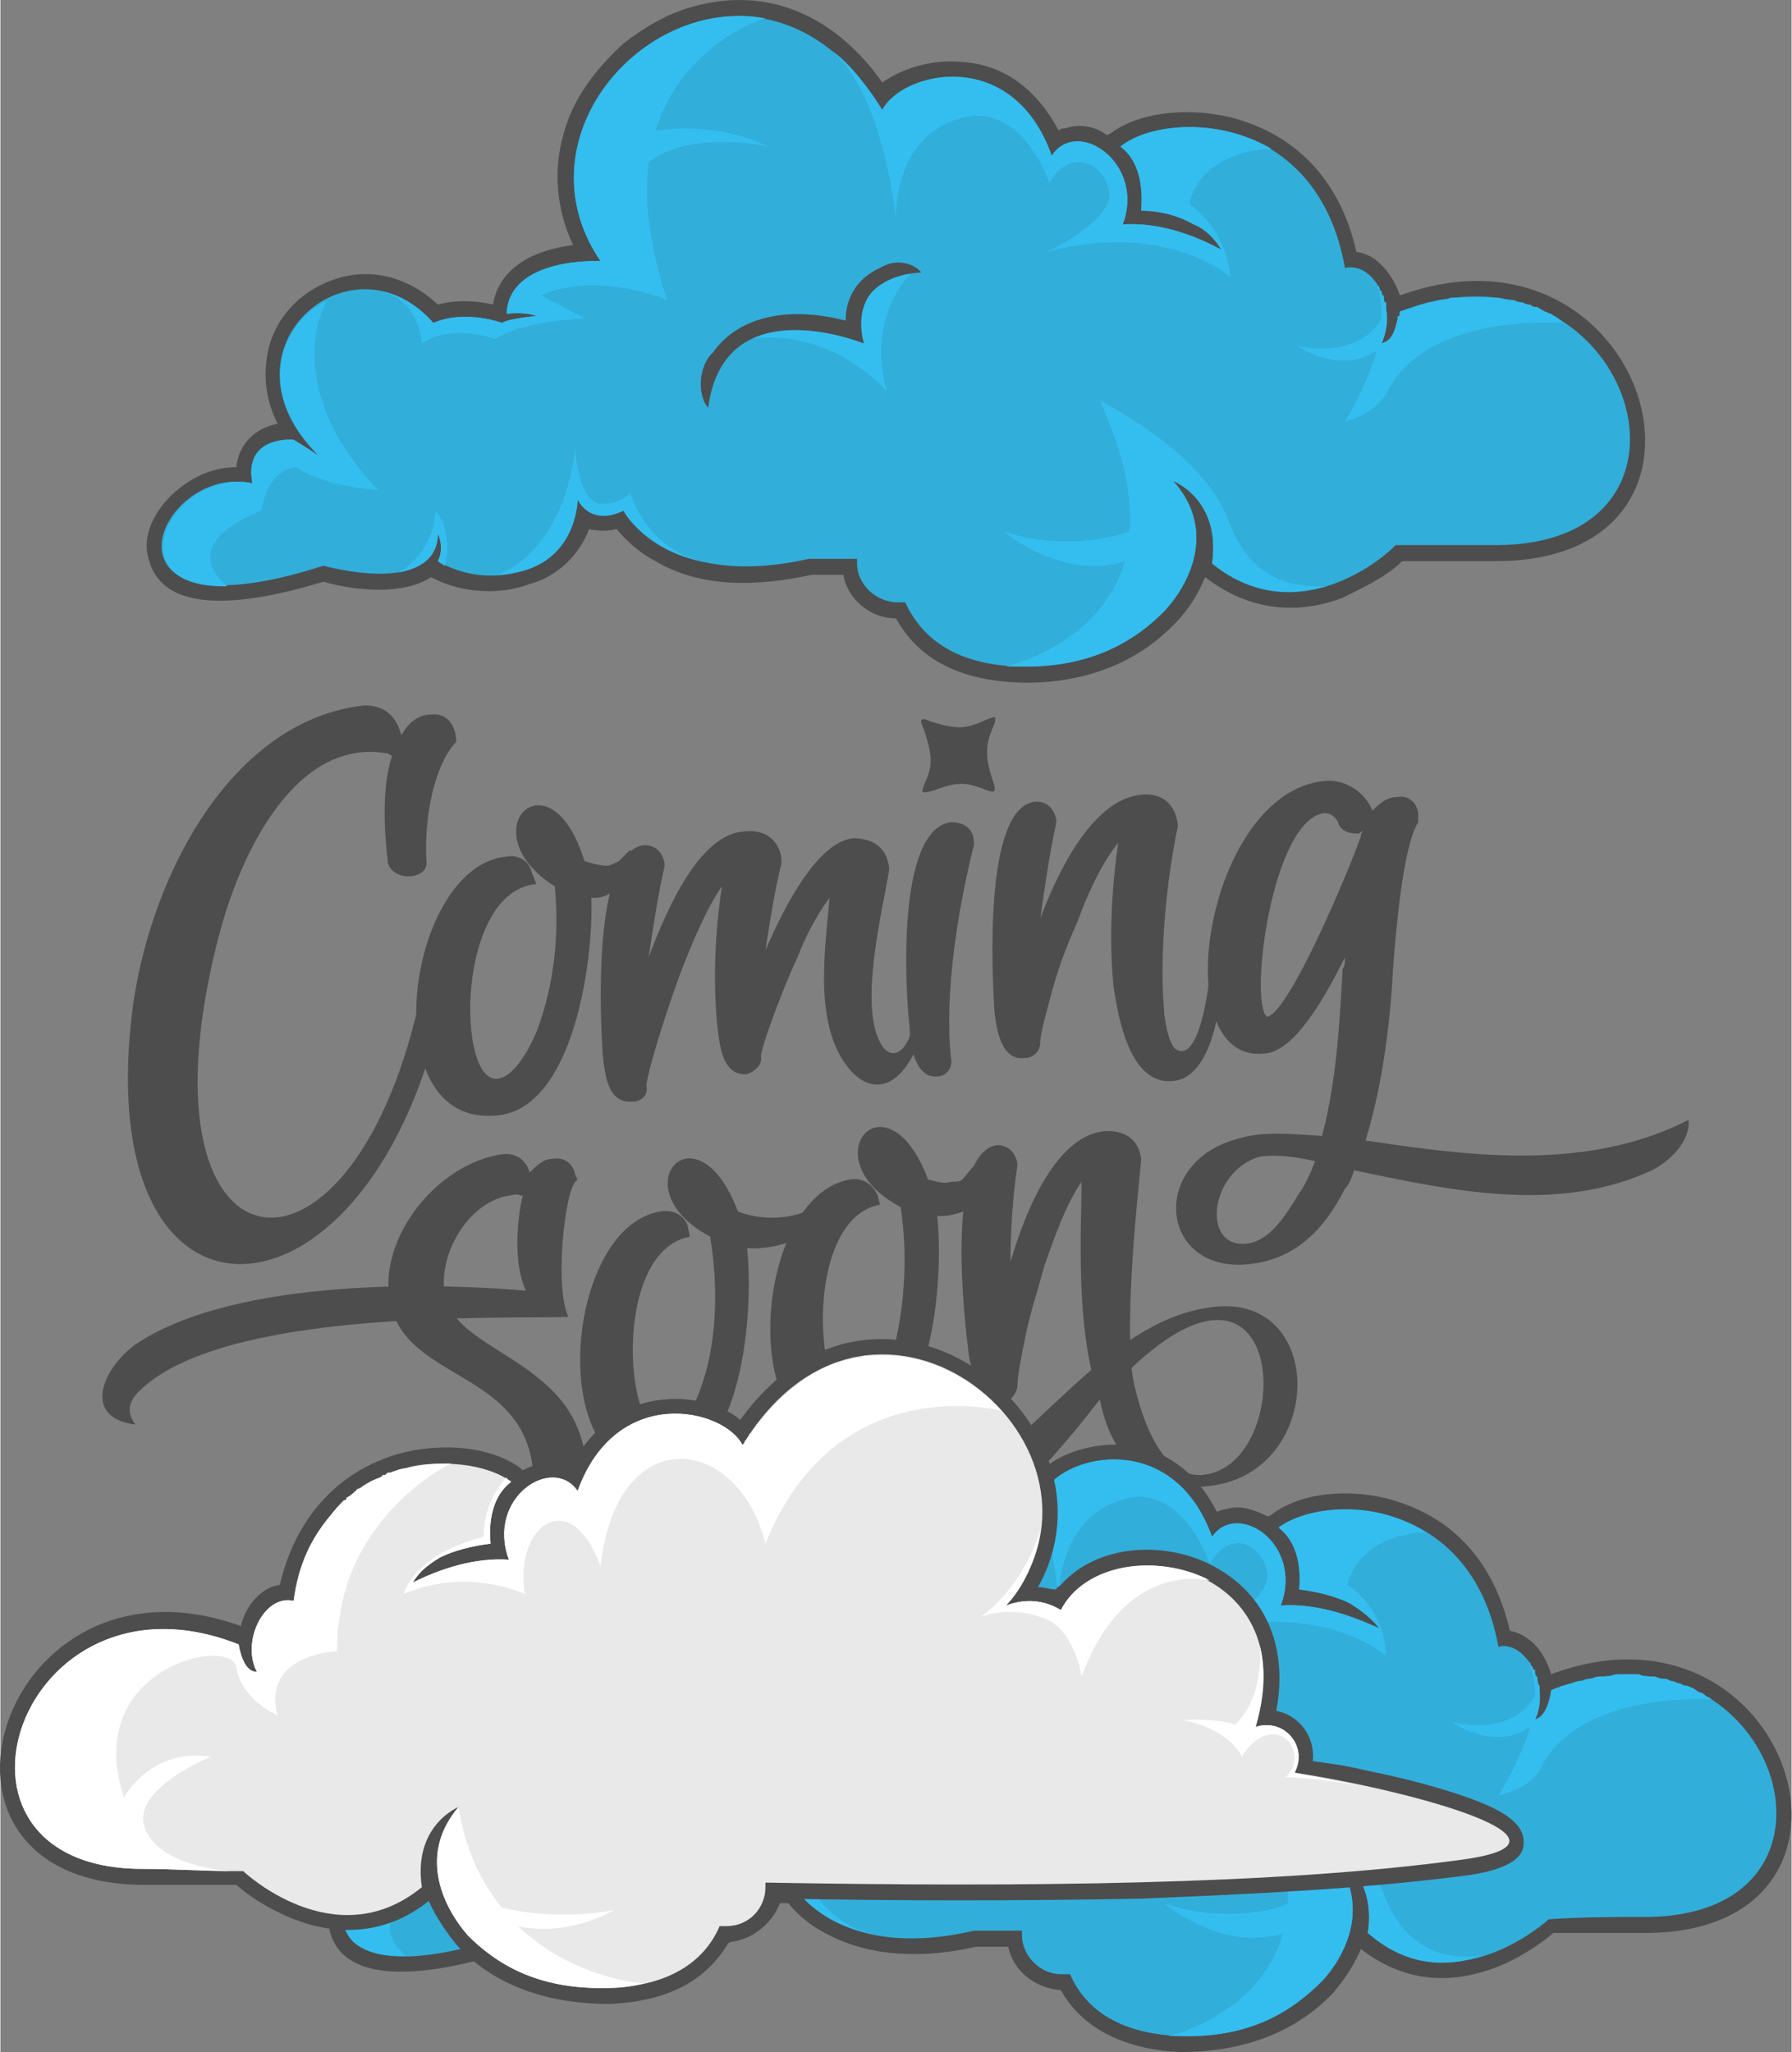 <?xml version="1.0" encoding="UTF-8"?>
<!DOCTYPE svg PUBLIC "-//W3C//DTD SVG 1.1//EN" "http://www.w3.org/Graphics/SVG/1.1/DTD/svg11.dtd">
<!-- Creator: CorelDRAW X7 -->
<svg xmlns="http://www.w3.org/2000/svg" xml:space="preserve" width="0.957in" height="1.096in" version="1.1" style="shape-rendering:geometricPrecision; text-rendering:geometricPrecision; image-rendering:optimizeQuality; fill-rule:evenodd; clip-rule:evenodd"
viewBox="0 0 782 896"
 xmlns:xlink="http://www.w3.org/1999/xlink">
 <rect x="0" y="0" width="782" height="896" fill="#808080" stroke="none"/>
 <defs>
  <style type="text/css">
   <![CDATA[
    .fil1 {fill:#32AEDA}
    .fil2 {fill:#34BEEF}
    .fil3 {fill:#4D4D4D}
    .fil0 {fill:#4D4D4D}
    .fil5 {fill:#E9E9E9}
    .fil6 {fill:white}
    .fil4 {fill:#4D4D4D;fill-rule:nonzero}
   ]]>
  </style>
 </defs>
 <g id="Layer_x0020_1">
  <g id="_674720385424">
   <g>
    <path class="fil0" d="M526 252c-3,7 -7,14 -13,20 -18,19 -43,27 -69,26 -22,-1 -42,-8 -53,-28 -11,0 -21,-8 -23,-19 -5,0 -10,0 -14,0 -23,5 -48,6 -68,-6 -6,-3 -12,-8 -17,-14 -4,1 -8,1 -12,0 -4,11 -14,21 -26,24 -13,5 -30,4 -43,-3 -12,8 -33,6 -47,2 -20,6 -68,19 -76,-9 -4,-11 3,-23 11,-30 8,-7 17,-11 27,-11 1,-10 8,-17 18,-19 -4,-8 -6,-17 -5,-26 1,-14 9,-26 21,-33 19,-11 39,-7 54,7 7,-2 16,-2 24,0 3,-17 19,-24 35,-26 -7,-15 -9,-32 -4,-49 4,-15 14,-28 26,-39 9,-7 19,-13 30,-16 35,-10 64,6 83,33 10,-7 23,-10 34,-9 20,1 34,13 43,30 1,-1 2,-1 3,-1 6,-2 13,-1 18,3l2 -1c15,-11 41,-11 58,-5 27,9 43,30 49,57 9,1 16,10 19,19 107,-39 155,115 43,116 -14,0 -28,0 -42,0 -7,7 -18,12 -26,16 -21,8 -42,5 -60,-9z"/>
    <path class="fil1" d="M353 244c7,0 14,0 21,0 0,0 0,1 0,2 0,9 8,17 18,17 1,0 2,0 3,0 7,15 21,27 49,28 33,1 52,-12 64,-24 13,-14 22,-37 4,-57 0,0 21,8 17,36 39,32 80,-7 80,-8 16,0 31,0 45,0 102,-1 56,-140 -43,-102 -2,13 -6,13 -8,14 7,-15 -3,-36 -16,-33 -12,-68 -77,-69 -98,-53 8,6 10,17 9,28 8,0 16,2 23,6 5,2 9,6 12,11 -13,-7 -28,-12 -43,-11 10,-27 -20,-47 -31,-30 -17,-48 -65,-37 -74,-20 -58,-95 -171,-4 -123,66l0 0c0,0 -40,-2 -41,23 0,0 8,-1 13,1 0,0 -12,1 -15,3 0,0 -16,-6 -30,0 -36,-41 -97,12 -50,58 0,0 -6,-4 -11,-7 0,0 -22,-2 -18,19 -42,-9 -74,70 31,36 0,0 49,14 50,-14 0,0 3,6 0,12 0,0 16,11 38,4 23,-7 23,-31 23,-31 0,0 5,12 20,5 0,0 19,35 81,21z"/>
    <path class="fil2" d="M143 131c-21,10 -32,40 -4,68 0,0 -6,-4 -11,-7 0,0 -22,-2 -18,19 -34,-7 -62,46 -11,45 -23,-20 15,-33 15,-33 3,-19 15,-19 15,-19 14,9 36,10 36,10 -44,-46 -23,-83 -22,-83zm412 -66c-24,-14 -54,-11 -66,-1 8,6 10,17 9,28 8,0 16,2 23,6 5,2 9,6 12,11 -13,-7 -28,-12 -43,-11 10,-27 -20,-47 -31,-30 -17,-48 -65,-37 -74,-20 -7,-11 -14,-20 -22,-26 23,20 28,74 28,74 0,0 -2,-35 27,-44 28,-9 40,28 40,28 8,-15 23,-10 26,3 3,13 -27,27 -27,27 52,-14 80,11 80,11 -2,-22 -18,-32 -18,-32 6,-24 35,-24 36,-24zm127 76c0,-1 -1,-1 -2,-2l0 0c-1,-1 -2,-1 -3,-2l0 0c-1,0 -2,-1 -3,-1l0 0c-1,-1 -2,-1 -3,-2l-1 0c-1,0 -1,0 -2,-1l-1 0c-1,0 -2,-1 -3,-1l0 0c-1,0 -2,0 -3,-1l-1 0c-1,0 -2,0 -3,0l0 0c-2,-1 -3,-1 -4,-1l0 0c-1,0 -2,0 -3,0l-1 0c-1,0 -2,0 -3,0l-1 0 0 0c-1,0 -2,0 -3,0l-1 0c-1,0 -2,0 -4,0l0 0c-1,0 -3,0 -4,0l0 0c-1,1 -3,1 -4,1l0 0c-2,0 -3,1 -5,1l0 0 0 0c-1,0 -3,1 -4,1l0 0c-2,1 -3,1 -4,2l-1 0c-1,0 -3,1 -4,1l0 0 0 0 0 0 0 1 0 0 0 0 0 0 0 0 0 0 0 0 0 0 0 0 0 0 0 0 0 0 0 0 0 0 0 0 0 0 0 0 0 0 0 0 0 0 0 0 0 0 0 0 0 0 0 0 0 1 0 0 0 0 0 0 0 0 0 0 0 0 0 0 0 0 0 0 0 0 -1 0 0 0 0 0 0 0 0 0 0 0 0 0 0 0 0 0 0 0 0 0 0 0 0 0 0 0 0 0 0 1 0 0 0 0 0 0 0 0 0 0 0 0 0 0 0 0 0 0 0 0 0 0 0 0 0 0c-2,10 -5,10 -7,11 2,-5 3,-10 2,-15l0 0 0 0 0 -1 0 0 0 0 0 0 0 0 0 -1 0 0 0 0 0 0 0 0 0 0 0 -1 0 0 0 0 0 0 -1 0 0 0 0 0 0 -1 0 0 0 0 0 0 0 0 0 0 0 0 0 -1 0 0 0 0 0 0 0 0 0 0 0 -1 0 0 0 0 -1 0 0 0 0 0 0 -1 0 0 0 0 0 0 0 -1 0 0 0 0 0 0 0 0 -1 0 0 0 0 -1 0 0 0 0 0 0 0 0 0 -1 0 0 0 0 -1 0 0 0 0 0 0 -1 0 0 0 0 0 0 0 0 -1 -1c3,5 3,10 3,16 0,0 -8,18 -37,12 0,0 19,13 35,2 -5,17 -14,31 -14,31 8,-2 14,-6 18,-12 17,-36 77,-31 78,-31l-1 0zm-348 -133c-54,-10 -108,53 -72,106l0 0c0,0 -40,-2 -41,23 0,0 8,-1 13,1 0,0 -12,1 -15,3 0,0 -16,-6 -30,0 -7,-8 -16,-13 -24,-14 18,3 19,23 19,23 13,-9 32,-2 32,-2 12,-8 39,-9 39,-9 -11,-6 -19,-10 -19,-10 25,-11 55,2 55,2 -8,-25 -10,-44 -8,-60 0,-1 17,-14 52,-7 0,0 -19,-11 -49,-7 12,-38 47,-49 48,-49zm59 109l4 3c0,0 -19,18 -10,51 0,0 -23,-28 -60,-23 0,0 7,-8 18,-8 11,0 24,3 24,3l5 -8c0,0 5,-14 11,-16 6,-2 8,-2 8,-2zm46 174c2,0 4,0 5,0 33,1 52,-12 64,-24 13,-14 22,-37 4,-57 0,0 21,8 17,36 17,14 35,14 50,10 -10,0 -32,1 -43,-29 -11,-30 -56,-52 -56,-52 11,24 14,42 13,57 0,0 -26,10 -55,0 0,0 26,22 53,13 -11,37 -52,46 -52,46zm-265 -41c9,-2 17,-6 17,-17 0,0 3,6 0,12 0,0 1,1 3,2 4,-15 -4,-24 -4,-24 -1,19 -16,27 -16,27zm43 1c3,0 8,-1 12,-2 23,-7 23,-31 23,-31 0,0 5,12 20,5 0,0 10,19 39,23 -29,-4 -36,-31 -36,-31 0,0 -3,5 -13,5 -10,-1 -11,-24 -11,-24 -6,47 -34,55 -34,55z"/>
    <path class="fil3" d="M369 140c0,-11 6,-19 15,-23 8,-5 16,-1 18,2 0,0 -13,0 -21,8 -4,4 -7,12 -4,23 0,0 -61,-25 -68,28l0 0c-3,-3 -5,-12 -1,-20 1,-2 2,-3 3,-4 12,-17 35,-20 58,-14z"/>
   </g>
   <g>
    <path class="fil0" d="M567 521c3,-4 5,-9 7,-14 -9,-2 -17,-3 -24,-2 -22,6 -26,40 -6,38 10,-1 17,-12 23,-22zm10 -25c7,-26 8,-57 9,-73 1,-1 1,-3 1,-5 -9,18 -22,41 -35,42 -44,5 -26,-114 26,-119 9,-1 18,5 21,13l0 0c3,-3 6,-6 11,-6 5,-1 9,3 9,8l0 1 0 2c-7,11 -10,51 -11,64 -1,20 -4,49 -12,75l7 1c41,6 91,12 134,-10 1,9 -8,18 -16,22 -41,19 -87,9 -130,0 -1,3 -2,6 -4,8 -9,18 -22,31 -42,33 -39,4 -44,-45 -4,-55 10,-3 22,-2 36,-1zm18 -133c-1,0 -2,1 -2,1 -4,0 -8,-1 -9,-5 -1,-2 -3,-4 -6,-4 -23,3 -33,83 -25,89 10,-2 37,-67 41,-79 0,-1 0,-1 1,-2z"/>
    <path class="fil0" d="M454 401c9,-24 24,-52 44,-54 9,-1 15,4 16,13l0 1 0 0c-5,24 -8,55 -6,80 0,3 2,15 5,17 12,8 16,-38 16,-44 0,-1 1,-2 3,-2 1,0 3,1 2,2 0,14 -2,56 -22,58 -19,2 -24,-28 -26,-41 -2,-20 -1,-42 2,-63 -8,10 -14,24 -18,35 -5,11 -9,22 -12,34 -1,4 -4,14 -4,18 0,4 -3,7 -7,7 -10,1 -12,-12 -13,-20 -1,-16 -5,-90 18,-92 5,0 8,3 9,8l0 1 0 0c-3,14 -5,28 -7,42z"/>
    <path class="fil0" d="M415 462c1,4 -2,8 -6,8 -10,1 -12,-15 -12,-21 -2,-16 -6,-87 18,-90 6,0 10,3 10,9l0 0 0 1c-7,28 -13,65 -10,93z"/>
    <path class="fil0" d="M283 418c9,-24 23,-54 42,-55 9,-1 15,4 16,12l0 1 0 1c-3,12 -5,25 -7,38 9,-21 23,-47 38,-49 9,0 15,4 16,13l0 1 0 0c-3,18 -13,58 -4,75 5,10 14,4 15,-13 0,-3 2,-5 5,-5 3,0 1,2 1,5 -8,34 -24,38 -35,24 -15,-19 -10,-51 -8,-74 -6,8 -11,18 -14,26 -4,8 -15,36 -16,43 1,4 -3,7 -6,8 -11,1 -12,-13 -13,-21 -2,-20 -1,-41 2,-61 -7,10 -13,25 -17,35 -4,10 -15,43 -16,52 1,4 -2,7 -6,7 -11,1 -12,-12 -13,-20 -1,-15 -5,-89 18,-92 5,0 8,3 9,8l0 1 0 0c-3,13 -5,27 -7,40z"/>
    <path class="fil0" d="M242 387c-38,-24 -2,-60 13,-11 3,1 7,2 10,2 1,0 3,-1 5,-2l5 -5 0 0c2,12 -8,22 -17,21 1,28 -8,92 -41,95 -55,6 -40,-109 4,-113 5,-1 10,2 11,7l2 5c-35,3 -35,87 -17,85 9,-1 17,-19 19,-26 6,-18 8,-39 6,-58l0 0z"/>
    <path class="fil0" d="M171 330l-2 -1c-38,-7 -64,39 -75,85 -36,148 61,159 90,18l10 2c-30,152 -157,161 -136,4 9,-60 45,-124 101,-130 9,0 14,5 16,13 3,-5 7,-9 13,-9 7,-1 11,5 11,12l-1 1c-10,12 -13,36 -12,51 1,9 -17,9 -17,-1 -1,-9 -3,-30 2,-45z"/>
    <path class="fil0" d="M441 551c7,-24 20,-54 40,-57 9,-1 16,3 17,12l0 1 0 0c-1,11 -9,81 -2,102l-16 2c-11,-30 -8,-75 -8,-95 -7,10 -12,25 -16,36 -3,11 -7,23 -9,34 -1,5 -3,15 -3,19 0,3 -3,7 -6,7 -11,2 -13,-11 -15,-19 -2,-15 -11,-89 12,-93 5,0 8,3 9,8l0 0 0 1c-2,13 -3,28 -3,42z"/>
    <path class="fil0" d="M393 527c-40,-21 -6,-60 12,-12 4,1 7,2 10,1 2,0 4,0 5,-1l5 -6 1 8c2,7 -3,12 -9,13 -3,1 -6,1 -8,1 3,28 -2,92 -35,98 -54,9 -46,-107 -3,-114 5,-1 10,2 12,7l1 4c-34,6 -29,90 -10,87 8,-2 15,-21 17,-28 4,-18 5,-39 2,-58l0 0z"/>
    <path class="fil0" d="M310 540c-40,-21 -6,-59 12,-11 13,5 30,3 39,-6 2,13 -17,23 -35,22 3,28 -2,92 -35,97 -54,9 -46,-106 -3,-113 5,-1 10,1 12,6l1 5c-34,6 -29,89 -10,86 9,-1 15,-20 17,-27 5,-18 5,-40 2,-58l0 -1z"/>
    <path class="fil0" d="M231 512c3,-3 6,-6 10,-6 5,-1 9,2 10,7l1 2 -1 1c-5,6 -9,47 -3,59l-4 -2c-21,1 -20,-34 -16,-51l-1 0c-1,-1 -4,0 -5,0 -18,3 -31,26 -28,43 4,25 54,28 61,69 7,40 -27,74 -64,80 -64,11 -53,-72 -1,-81 7,-1 12,3 14,9l1 4 -4 1c-35,6 -51,61 -13,54 33,-5 49,-31 44,-63 -7,-40 -56,-36 -62,-70 -5,-28 21,-60 49,-64 6,-1 11,3 12,8z"/>
    <path class="fil4" d="M248 575c-28,1 -152,-4 -188,33 -4,4 -5,9 -1,14 -24,-3 -14,-25 0,-35 43,-29 133,-28 185,-22 1,3 1,7 4,10z"/>
    <path class="fil4" d="M494 600c7,34 19,45 31,44 41,-4 38,-116 -35,-43l4 -1zm-14 11c-39,51 -84,88 -125,97 -32,7 -70,-6 -81,-42 9,9 54,43 127,-4 52,-33 81,-84 126,-91 53,-9 52,74 -1,78 -20,2 -40,-7 -46,-38z"/>
    <path class="fil4" d="M434 316c-3,7 -5,12 -1,24 2,6 2,7 -5,4 -6,-2 -10,-3 -20,1 -7,2 -6,1 -4,-4 3,-7 3,-11 -1,-23 -2,-4 -1,-5 3,-3 13,4 16,3 25,-1 3,-1 4,-2 3,2z"/>
   </g>
   <g>
    <g>
     <path class="fil0" d="M594 851c-3,7 -7,13 -12,19 -18,19 -42,26 -67,26 -22,-1 -42,-9 -52,-27 -12,-1 -21,-9 -23,-19 -5,0 -9,0 -14,0 -22,5 -46,5 -66,-6 -6,-3 -12,-8 -16,-13 -4,0 -9,0 -12,-1 -4,11 -13,20 -25,24 -13,4 -30,4 -42,-4 -12,8 -33,7 -46,3 -20,6 -67,18 -75,-9 -3,-11 3,-23 11,-30 8,-6 17,-10 27,-10 1,-10 7,-17 17,-18 -4,-8 -6,-17 -5,-26 1,-14 9,-26 21,-32 18,-11 38,-7 52,7 8,-2 16,-2 23,0 3,-17 20,-23 35,-25 -7,-15 -9,-32 -4,-48 4,-15 14,-28 25,-38 9,-8 19,-13 30,-16 34,-10 62,6 81,32 9,-7 23,-10 33,-9 19,1 33,13 41,29 1,0 2,-1 4,-1 6,-2 12,0 18,3l1 0c15,-12 40,-12 57,-6 27,9 42,30 48,56 9,2 15,9 18,19 105,-39 152,112 42,113 -13,0 -27,0 -41,0 -7,6 -17,12 -25,15 -21,8 -41,6 -59,-8z"/>
     <path class="fil1" d="M425 843c7,0 14,0 21,0 0,0 0,1 0,2 0,9 8,17 17,17 2,0 3,0 4,0 6,14 20,26 48,27 32,1 50,-12 62,-24 12,-13 21,-35 4,-56 0,0 20,8 16,35 38,32 79,-6 79,-6 15,-1 29,-1 43,-1 100,-1 55,-137 -42,-99 -2,12 -6,12 -7,13 7,-14 -4,-35 -16,-32 -12,-66 -76,-67 -96,-52 8,6 10,17 9,27 8,1 16,3 22,6 5,3 10,7 13,11 -13,-6 -28,-11 -43,-10 10,-27 -19,-46 -30,-30 -17,-47 -64,-36 -73,-20 -56,-92 -166,-3 -120,65l0 0c0,0 -38,-2 -39,23 0,0 7,-2 12,1 0,0 -11,0 -14,3 0,0 -16,-6 -29,0 -35,-40 -95,11 -49,56 0,0 -6,-3 -11,-7 0,0 -21,-2 -17,19 -41,-9 -73,68 30,35 0,0 47,14 49,-14 0,0 3,6 -1,12 0,0 16,11 38,4 22,-7 22,-30 22,-30 0,0 5,11 19,5 0,0 19,34 79,20z"/>
     <path class="fil2" d="M220 732c-20,11 -31,40 -3,67 0,0 -6,-3 -11,-7 0,0 -21,-2 -17,19 -34,-7 -62,44 -12,43 -22,-19 15,-32 15,-32 3,-18 15,-18 15,-18 14,9 35,10 35,10 -43,-45 -22,-81 -22,-82zm402 -63c-23,-15 -52,-11 -64,-2 8,6 10,17 9,27 8,1 16,3 22,6 5,3 10,7 13,11 -13,-6 -28,-11 -43,-10 10,-27 -19,-46 -30,-30 -17,-47 -64,-36 -73,-20 -6,-10 -13,-19 -21,-25 23,20 27,72 27,72 0,0 -1,-34 27,-43 27,-9 39,28 39,28 8,-15 22,-10 25,3 3,13 -26,26 -26,26 51,-13 78,11 78,11 -1,-22 -17,-31 -17,-31 6,-23 34,-23 34,-23zm125 73c-1,-1 -1,-1 -2,-1l-1 -1c0,0 -1,-1 -2,-1l-1 0c0,-1 -1,-1 -2,-2l0 0c-1,0 -2,-1 -3,-1l-1 0c-1,0 -1,-1 -2,-1l-1 0c-1,-1 -2,-1 -3,-1l0 0c-1,-1 -2,-1 -3,-1l-1 0c-1,0 -2,-1 -3,-1l0 0c-1,0 -2,0 -3,0l-1 0c-1,0 -2,-1 -3,-1l0 0c-2,0 -3,0 -4,0l0 0 0 0c-1,0 -3,0 -4,0l0 0c-1,0 -3,0 -4,1l0 0c-1,0 -3,0 -4,0l0 0c-1,0 -3,0 -4,1l0 0c-2,0 -3,0 -4,1l-1 0 0 0c-1,0 -2,0 -4,1l0 0c-1,0 -3,1 -4,1l0 0c-2,1 -3,1 -5,2l0 0 0 0 0 0 0 0 0 0 0 0 0 0 0 0 0 0 0 0 0 0 0 0 0 0 0 0 0 0 0 1 0 0 0 0 0 0 0 0 0 0 0 0 0 0 0 0 0 0 0 0 0 0 0 0 0 0 0 0 0 0 0 0 0 0 0 0 0 0 0 0 0 0 0 0 0 0 0 0 0 0 0 0 0 1 0 0 0 0 0 0 0 0 0 0 0 0 0 0 0 0 0 0 0 0 0 0 0 0 0 0 0 0 0 0 0 0 0 0 0 0 0 0 0 0 0 0 0 0 0 0 0 0 0 0c-2,10 -6,10 -7,11 2,-5 2,-10 2,-14l0 -1 0 0 0 0 0 0 0 0 0 0 -1 -1 0 0 0 0 0 0 0 0 0 -1 0 0 0 0 0 0 0 0 0 0 0 0 0 -1 0 0 0 0 0 0 0 0 0 0 0 0 0 -1 0 0 0 0 -1 0 0 0 0 -1 0 0 0 0 0 0 0 0 0 0 0 0 0 0 0 -1 0 0 0 0 0 -1 -1 0 0 0 0 0 0 0 0 0 0 0 0 -1 0 0 0 0 0 0 0 0 0 0 -1 -1 0 0 0 0 0 0 0 0 0 0 0 -1 0 0 0 0 0 0 -1 0 0 -1 0 0c2,5 3,10 3,15 0,1 -8,18 -36,12 0,0 18,13 34,2 -5,16 -14,30 -14,30 8,-2 14,-5 18,-11 16,-35 75,-31 75,-31l0 0zm-340 -129c-53,-11 -106,52 -71,103l0 0c0,0 -38,-2 -39,23 0,0 7,-2 12,1 0,0 -11,0 -14,3 0,0 -16,-6 -29,0 -8,-9 -16,-13 -24,-14 18,3 18,22 18,22 13,-8 32,-2 32,-2 12,-8 38,-8 38,-8 -11,-6 -19,-10 -19,-10 25,-11 54,1 54,1 -8,-23 -10,-43 -8,-58 1,-1 17,-14 51,-7 0,0 -18,-10 -48,-7 12,-37 46,-47 47,-47zm58 106l3 3c0,0 -18,18 -9,50 0,0 -23,-28 -58,-23 0,0 6,-8 17,-7 10,0 23,2 23,2l5 -8c0,0 5,-13 11,-15 6,-2 8,-2 8,-2zm45 170c1,0 3,0 5,0 32,1 50,-12 62,-24 12,-13 21,-35 4,-56 0,0 20,8 16,35 17,15 35,15 49,10 -9,1 -31,2 -42,-27 -11,-30 -55,-51 -55,-51 11,23 14,41 13,55 0,1 -25,10 -54,0 0,0 26,22 52,13 -10,36 -50,45 -50,45zm-259 -40c9,-2 16,-6 17,-17 0,0 3,6 -1,12 0,0 1,1 3,2 4,-15 -3,-23 -3,-23 -2,18 -16,26 -16,26zm41 1c4,0 8,-1 13,-2 22,-7 22,-30 22,-30 0,0 5,11 19,5 0,0 10,18 38,22 -27,-4 -34,-30 -34,-30 0,0 -3,5 -13,4 -10,-1 -11,-23 -11,-23 -6,46 -33,54 -34,54z"/>
     <path class="fil3" d="M441 741c1,-10 6,-18 15,-22 8,-5 15,-1 17,2 0,0 -12,0 -20,8 -4,4 -7,11 -4,22 0,0 -60,-24 -67,28l0 0c-2,-4 -4,-12 0,-20 1,-1 2,-3 3,-4 12,-17 34,-20 56,-14z"/>
    </g>
    <g>
     <path class="fil0" d="M453 693c3,0 5,1 8,1 0,-1 1,-1 2,-2 16,-18 45,-19 65,-9 26,13 34,38 29,64 10,2 17,11 16,22 8,1 15,2 23,4 15,3 31,7 45,12 8,3 25,9 24,20 0,10 -18,13 -26,14 -46,6 -94,8 -141,10 -52,1 -105,1 -157,0 -3,10 -12,18 -23,19 -11,19 -30,26 -52,27 -25,0 -50,-7 -67,-26 -4,-5 -9,-12 -12,-19 -16,13 -36,16 -56,9 -9,-3 -20,-9 -28,-16 -13,0 -27,0 -41,0 -109,-1 -62,-151 43,-113 2,-9 9,-17 17,-18 6,-26 22,-47 48,-56 17,-6 42,-6 57,5l1 1c6,-3 12,-5 18,-3 2,0 3,1 3,1 9,-16 23,-28 42,-29 10,-1 24,2 32,9 61,-85 170,1 130,73z"/>
     <path class="fil5" d="M439 701c11,-4 19,-1 24,2 19,-37 107,-22 85,51 13,-4 23,9 17,20 52,8 132,30 73,38 -80,11 -192,12 -304,10 0,1 0,1 0,2 0,9 -7,17 -17,17 -1,0 -2,0 -3,0 -6,14 -20,26 -48,27 -32,1 -50,-11 -62,-23 -12,-14 -21,-36 -4,-56 0,0 -20,8 -16,35 -38,31 -78,-7 -78,-7 -15,0 -30,-1 -44,-1 -99,0 -54,-136 42,-98 2,11 6,12 8,12 -7,-13 3,-34 16,-31 11,-66 75,-67 95,-52 -8,6 -10,17 -9,27 -8,1 -16,3 -22,6 -5,3 -9,6 -12,11 12,-6 27,-11 42,-10 -10,-27 19,-46 30,-30 17,-47 64,-36 72,-20 58,-95 173,2 115,70z"/>
     <path class="fil6" d="M281 866c-4,1 -9,2 -15,2 -32,1 -50,-11 -62,-23 -12,-14 -21,-36 -4,-56 3,19 10,33 19,44 1,0 22,6 49,1 0,0 -20,12 -42,7 24,23 54,25 55,25z"/>
     <path class="fil6" d="M102 817c-14,0 -27,-1 -40,-1 -99,0 -54,-136 42,-98 2,11 6,12 8,12 -7,-13 3,-34 16,-31 2,-16 8,-28 16,-37l0 0c2,-3 4,-5 6,-7l0 0 1 0 0 -1c2,-1 3,-2 5,-4l0 0c1,0 2,-1 2,-1l0 0c3,-2 5,-3 8,-4l0 0 0 0 1 -1 0 0 1 0 0 0 0 0 1 -1 1 0 0 0c3,-1 5,-2 8,-2l-1 0c7,-2 14,-2 20,-2 -1,0 -43,21 -49,68 -1,5 -1,9 -1,14 0,0 -33,1 -26,28 0,0 -16,-7 -18,-21 -2,-14 -68,0 -49,57 0,0 11,-22 38,-18 0,0 -35,14 -29,31 6,17 36,19 39,19z"/>
     <path class="fil6" d="M324 631l1 -1 0 0 0 -1 1 0 0 -1 0 0 0 0 1 -1 0 0 0 0 0 -1 0 0 1 0 0 -1 0 0 0 0 1 -1 0 0 0 0 1 -1 0 0 0 0 0 0 0 -1 1 0 0 0 0 -1 0 0 1 0 0 -1 0 0 1 -1c10,-12 21,-20 32,-24l0 0c2,0 3,-1 5,-1l0 0 2 -1 0 0 0 0 1 0 1 0 1 0 0 0 1 0 1 -1 0 0 0 0 1 0 1 0 1 0 0 0 0 0 1 0 1 0 0 0 0 0 2 0 0 0 1 0 1 0 0 0c20,0 38,10 51,24 0,0 -72,-19 -103,58 -12,-48 -65,-54 -72,10 -13,-36 -38,-18 -33,12 0,0 -25,-12 -53,0 0,0 4,-17 35,-25 0,0 -1,-14 10,-26 0,1 1,1 2,2 -8,6 -10,17 -9,27 -8,1 -16,3 -22,6 -5,3 -9,6 -12,11 12,-6 27,-11 42,-10 -10,-27 19,-46 30,-30 17,-47 64,-36 72,-20z"/>
     <path class="fil6" d="M550 719c2,9 2,21 -2,35 13,-4 23,9 17,20 9,2 20,4 30,6 0,0 -22,-4 -34,-4 0,0 4,-3 4,-8 0,-12 -14,-16 -23,-1 0,0 -5,-12 -26,-16 0,0 14,-1 23,2 0,0 12,-9 11,-34z"/>
     <path class="fil6" d="M454 668c-3,22 -15,33 -15,33 11,-4 19,-1 24,2 10,-20 42,-25 65,-13 -2,0 -37,-9 -56,42 0,0 -3,-22 -18,-26 -15,-5 -26,0 -26,0 9,-6 21,-21 26,-38z"/>
    </g>
   </g>
  </g>
 </g>
</svg>
